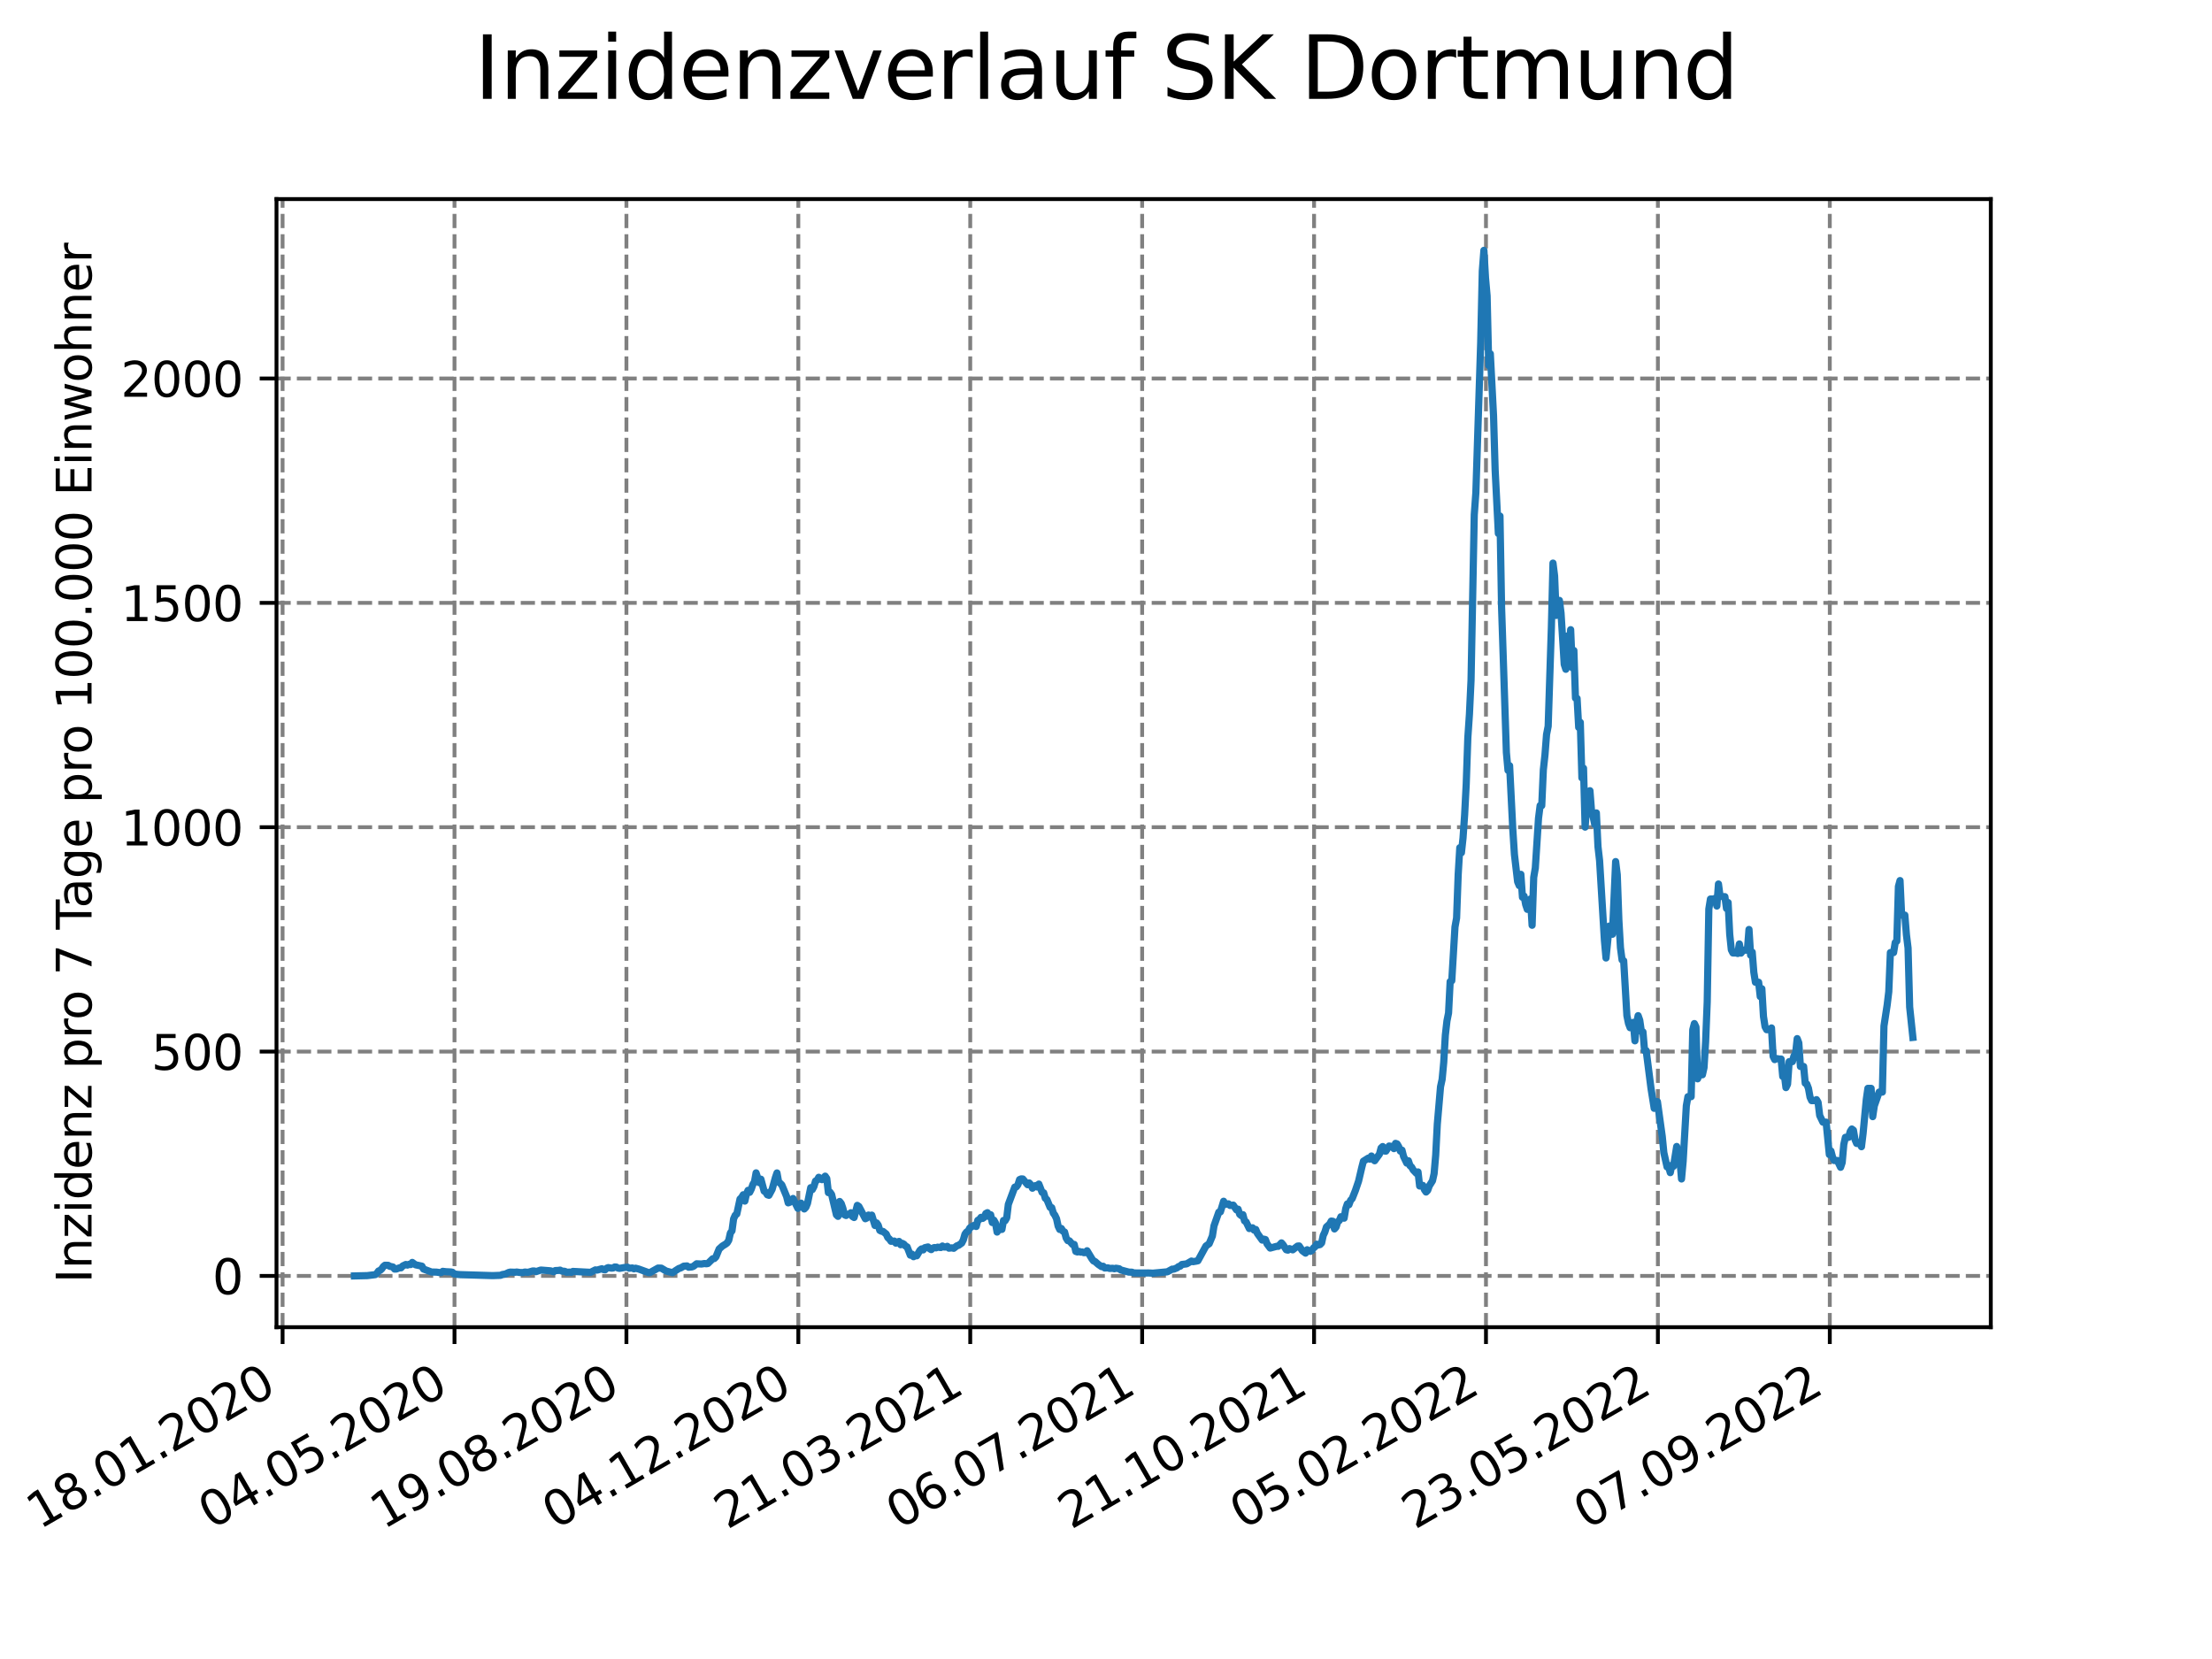 <?xml version="1.0" encoding="utf-8" standalone="no"?>
<!DOCTYPE svg PUBLIC "-//W3C//DTD SVG 1.1//EN"
  "http://www.w3.org/Graphics/SVG/1.1/DTD/svg11.dtd">
<svg xmlns:xlink="http://www.w3.org/1999/xlink" width="460.8pt" height="345.6pt" viewBox="0 0 460.8 345.6" xmlns="http://www.w3.org/2000/svg" version="1.1">
 <defs>
  <style type="text/css">*{stroke-linejoin: round; stroke-linecap: butt}</style>
 </defs>
 <g id="figure_1">
  <g id="patch_1">
   <path d="M 0 345.6 
L 460.8 345.6 
L 460.8 0 
L 0 0 
z
" style="fill: #ffffff"/>
  </g>
  <g id="axes_1">
   <g id="patch_2">
    <path d="M 57.6 276.48 
L 414.72 276.48 
L 414.72 41.472 
L 57.6 41.472 
z
" style="fill: #ffffff"/>
   </g>
   <g id="matplotlib.axis_1">
    <g id="xtick_1">
     <g id="line2d_1">
      <path d="M 58.869 276.48 
L 58.869 41.472 
" clip-path="url(#p78e404bf40)" style="fill: none; stroke-dasharray: 2.96,1.28; stroke-dashoffset: 0; stroke: #808080; stroke-width: 0.8"/>
     </g>
     <g id="line2d_2">
      <defs>
       <path id="m3515f685ed" d="M 0 0 
L 0 3.5 
" style="stroke: #000000; stroke-width: 0.8"/>
      </defs>
      <g>
       <use xlink:href="#m3515f685ed" x="58.869" y="276.48" style="stroke: #000000; stroke-width: 0.8"/>
      </g>
     </g>
     <g id="text_1">
      <!-- 18.01.2020 -->
      <g transform="translate(8.244 318.689) rotate(-30) scale(0.1 -0.1)">
       <defs>
        <path id="DejaVuSans-31" d="M 794 531 
L 1825 531 
L 1825 4091 
L 703 3866 
L 703 4441 
L 1819 4666 
L 2450 4666 
L 2450 531 
L 3481 531 
L 3481 0 
L 794 0 
L 794 531 
z
" transform="scale(0.016)"/>
        <path id="DejaVuSans-38" d="M 2034 2216 
Q 1584 2216 1326 1975 
Q 1069 1734 1069 1313 
Q 1069 891 1326 650 
Q 1584 409 2034 409 
Q 2484 409 2743 651 
Q 3003 894 3003 1313 
Q 3003 1734 2745 1975 
Q 2488 2216 2034 2216 
z
M 1403 2484 
Q 997 2584 770 2862 
Q 544 3141 544 3541 
Q 544 4100 942 4425 
Q 1341 4750 2034 4750 
Q 2731 4750 3128 4425 
Q 3525 4100 3525 3541 
Q 3525 3141 3298 2862 
Q 3072 2584 2669 2484 
Q 3125 2378 3379 2068 
Q 3634 1759 3634 1313 
Q 3634 634 3220 271 
Q 2806 -91 2034 -91 
Q 1263 -91 848 271 
Q 434 634 434 1313 
Q 434 1759 690 2068 
Q 947 2378 1403 2484 
z
M 1172 3481 
Q 1172 3119 1398 2916 
Q 1625 2713 2034 2713 
Q 2441 2713 2670 2916 
Q 2900 3119 2900 3481 
Q 2900 3844 2670 4047 
Q 2441 4250 2034 4250 
Q 1625 4250 1398 4047 
Q 1172 3844 1172 3481 
z
" transform="scale(0.016)"/>
        <path id="DejaVuSans-2e" d="M 684 794 
L 1344 794 
L 1344 0 
L 684 0 
L 684 794 
z
" transform="scale(0.016)"/>
        <path id="DejaVuSans-30" d="M 2034 4250 
Q 1547 4250 1301 3770 
Q 1056 3291 1056 2328 
Q 1056 1369 1301 889 
Q 1547 409 2034 409 
Q 2525 409 2770 889 
Q 3016 1369 3016 2328 
Q 3016 3291 2770 3770 
Q 2525 4250 2034 4250 
z
M 2034 4750 
Q 2819 4750 3233 4129 
Q 3647 3509 3647 2328 
Q 3647 1150 3233 529 
Q 2819 -91 2034 -91 
Q 1250 -91 836 529 
Q 422 1150 422 2328 
Q 422 3509 836 4129 
Q 1250 4750 2034 4750 
z
" transform="scale(0.016)"/>
        <path id="DejaVuSans-32" d="M 1228 531 
L 3431 531 
L 3431 0 
L 469 0 
L 469 531 
Q 828 903 1448 1529 
Q 2069 2156 2228 2338 
Q 2531 2678 2651 2914 
Q 2772 3150 2772 3378 
Q 2772 3750 2511 3984 
Q 2250 4219 1831 4219 
Q 1534 4219 1204 4116 
Q 875 4013 500 3803 
L 500 4441 
Q 881 4594 1212 4672 
Q 1544 4750 1819 4750 
Q 2544 4750 2975 4387 
Q 3406 4025 3406 3419 
Q 3406 3131 3298 2873 
Q 3191 2616 2906 2266 
Q 2828 2175 2409 1742 
Q 1991 1309 1228 531 
z
" transform="scale(0.016)"/>
       </defs>
       <use xlink:href="#DejaVuSans-31"/>
       <use xlink:href="#DejaVuSans-38" x="63.623"/>
       <use xlink:href="#DejaVuSans-2e" x="127.246"/>
       <use xlink:href="#DejaVuSans-30" x="159.033"/>
       <use xlink:href="#DejaVuSans-31" x="222.656"/>
       <use xlink:href="#DejaVuSans-2e" x="286.279"/>
       <use xlink:href="#DejaVuSans-32" x="318.066"/>
       <use xlink:href="#DejaVuSans-30" x="381.689"/>
       <use xlink:href="#DejaVuSans-32" x="445.312"/>
       <use xlink:href="#DejaVuSans-30" x="508.936"/>
      </g>
     </g>
    </g>
    <g id="xtick_2">
     <g id="line2d_3">
      <path d="M 94.681 276.48 
L 94.681 41.472 
" clip-path="url(#p78e404bf40)" style="fill: none; stroke-dasharray: 2.96,1.28; stroke-dashoffset: 0; stroke: #808080; stroke-width: 0.8"/>
     </g>
     <g id="line2d_4">
      <g>
       <use xlink:href="#m3515f685ed" x="94.681" y="276.48" style="stroke: #000000; stroke-width: 0.8"/>
      </g>
     </g>
     <g id="text_2">
      <!-- 04.05.2020 -->
      <g transform="translate(44.056 318.689) rotate(-30) scale(0.1 -0.1)">
       <defs>
        <path id="DejaVuSans-34" d="M 2419 4116 
L 825 1625 
L 2419 1625 
L 2419 4116 
z
M 2253 4666 
L 3047 4666 
L 3047 1625 
L 3713 1625 
L 3713 1100 
L 3047 1100 
L 3047 0 
L 2419 0 
L 2419 1100 
L 313 1100 
L 313 1709 
L 2253 4666 
z
" transform="scale(0.016)"/>
        <path id="DejaVuSans-35" d="M 691 4666 
L 3169 4666 
L 3169 4134 
L 1269 4134 
L 1269 2991 
Q 1406 3038 1543 3061 
Q 1681 3084 1819 3084 
Q 2600 3084 3056 2656 
Q 3513 2228 3513 1497 
Q 3513 744 3044 326 
Q 2575 -91 1722 -91 
Q 1428 -91 1123 -41 
Q 819 9 494 109 
L 494 744 
Q 775 591 1075 516 
Q 1375 441 1709 441 
Q 2250 441 2565 725 
Q 2881 1009 2881 1497 
Q 2881 1984 2565 2268 
Q 2250 2553 1709 2553 
Q 1456 2553 1204 2497 
Q 953 2441 691 2322 
L 691 4666 
z
" transform="scale(0.016)"/>
       </defs>
       <use xlink:href="#DejaVuSans-30"/>
       <use xlink:href="#DejaVuSans-34" x="63.623"/>
       <use xlink:href="#DejaVuSans-2e" x="127.246"/>
       <use xlink:href="#DejaVuSans-30" x="159.033"/>
       <use xlink:href="#DejaVuSans-35" x="222.656"/>
       <use xlink:href="#DejaVuSans-2e" x="286.279"/>
       <use xlink:href="#DejaVuSans-32" x="318.066"/>
       <use xlink:href="#DejaVuSans-30" x="381.689"/>
       <use xlink:href="#DejaVuSans-32" x="445.312"/>
       <use xlink:href="#DejaVuSans-30" x="508.936"/>
      </g>
     </g>
    </g>
    <g id="xtick_3">
     <g id="line2d_5">
      <path d="M 130.494 276.48 
L 130.494 41.472 
" clip-path="url(#p78e404bf40)" style="fill: none; stroke-dasharray: 2.96,1.28; stroke-dashoffset: 0; stroke: #808080; stroke-width: 0.8"/>
     </g>
     <g id="line2d_6">
      <g>
       <use xlink:href="#m3515f685ed" x="130.494" y="276.48" style="stroke: #000000; stroke-width: 0.8"/>
      </g>
     </g>
     <g id="text_3">
      <!-- 19.08.2020 -->
      <g transform="translate(79.869 318.689) rotate(-30) scale(0.1 -0.1)">
       <defs>
        <path id="DejaVuSans-39" d="M 703 97 
L 703 672 
Q 941 559 1184 500 
Q 1428 441 1663 441 
Q 2288 441 2617 861 
Q 2947 1281 2994 2138 
Q 2813 1869 2534 1725 
Q 2256 1581 1919 1581 
Q 1219 1581 811 2004 
Q 403 2428 403 3163 
Q 403 3881 828 4315 
Q 1253 4750 1959 4750 
Q 2769 4750 3195 4129 
Q 3622 3509 3622 2328 
Q 3622 1225 3098 567 
Q 2575 -91 1691 -91 
Q 1453 -91 1209 -44 
Q 966 3 703 97 
z
M 1959 2075 
Q 2384 2075 2632 2365 
Q 2881 2656 2881 3163 
Q 2881 3666 2632 3958 
Q 2384 4250 1959 4250 
Q 1534 4250 1286 3958 
Q 1038 3666 1038 3163 
Q 1038 2656 1286 2365 
Q 1534 2075 1959 2075 
z
" transform="scale(0.016)"/>
       </defs>
       <use xlink:href="#DejaVuSans-31"/>
       <use xlink:href="#DejaVuSans-39" x="63.623"/>
       <use xlink:href="#DejaVuSans-2e" x="127.246"/>
       <use xlink:href="#DejaVuSans-30" x="159.033"/>
       <use xlink:href="#DejaVuSans-38" x="222.656"/>
       <use xlink:href="#DejaVuSans-2e" x="286.279"/>
       <use xlink:href="#DejaVuSans-32" x="318.066"/>
       <use xlink:href="#DejaVuSans-30" x="381.689"/>
       <use xlink:href="#DejaVuSans-32" x="445.312"/>
       <use xlink:href="#DejaVuSans-30" x="508.936"/>
      </g>
     </g>
    </g>
    <g id="xtick_4">
     <g id="line2d_7">
      <path d="M 166.306 276.48 
L 166.306 41.472 
" clip-path="url(#p78e404bf40)" style="fill: none; stroke-dasharray: 2.96,1.28; stroke-dashoffset: 0; stroke: #808080; stroke-width: 0.8"/>
     </g>
     <g id="line2d_8">
      <g>
       <use xlink:href="#m3515f685ed" x="166.306" y="276.48" style="stroke: #000000; stroke-width: 0.8"/>
      </g>
     </g>
     <g id="text_4">
      <!-- 04.12.2020 -->
      <g transform="translate(115.681 318.689) rotate(-30) scale(0.1 -0.1)">
       <use xlink:href="#DejaVuSans-30"/>
       <use xlink:href="#DejaVuSans-34" x="63.623"/>
       <use xlink:href="#DejaVuSans-2e" x="127.246"/>
       <use xlink:href="#DejaVuSans-31" x="159.033"/>
       <use xlink:href="#DejaVuSans-32" x="222.656"/>
       <use xlink:href="#DejaVuSans-2e" x="286.279"/>
       <use xlink:href="#DejaVuSans-32" x="318.066"/>
       <use xlink:href="#DejaVuSans-30" x="381.689"/>
       <use xlink:href="#DejaVuSans-32" x="445.312"/>
       <use xlink:href="#DejaVuSans-30" x="508.936"/>
      </g>
     </g>
    </g>
    <g id="xtick_5">
     <g id="line2d_9">
      <path d="M 202.119 276.48 
L 202.119 41.472 
" clip-path="url(#p78e404bf40)" style="fill: none; stroke-dasharray: 2.96,1.28; stroke-dashoffset: 0; stroke: #808080; stroke-width: 0.8"/>
     </g>
     <g id="line2d_10">
      <g>
       <use xlink:href="#m3515f685ed" x="202.119" y="276.48" style="stroke: #000000; stroke-width: 0.8"/>
      </g>
     </g>
     <g id="text_5">
      <!-- 21.03.2021 -->
      <g transform="translate(151.493 318.689) rotate(-30) scale(0.1 -0.1)">
       <defs>
        <path id="DejaVuSans-33" d="M 2597 2516 
Q 3050 2419 3304 2112 
Q 3559 1806 3559 1356 
Q 3559 666 3084 287 
Q 2609 -91 1734 -91 
Q 1441 -91 1130 -33 
Q 819 25 488 141 
L 488 750 
Q 750 597 1062 519 
Q 1375 441 1716 441 
Q 2309 441 2620 675 
Q 2931 909 2931 1356 
Q 2931 1769 2642 2001 
Q 2353 2234 1838 2234 
L 1294 2234 
L 1294 2753 
L 1863 2753 
Q 2328 2753 2575 2939 
Q 2822 3125 2822 3475 
Q 2822 3834 2567 4026 
Q 2313 4219 1838 4219 
Q 1578 4219 1281 4162 
Q 984 4106 628 3988 
L 628 4550 
Q 988 4650 1302 4700 
Q 1616 4750 1894 4750 
Q 2613 4750 3031 4423 
Q 3450 4097 3450 3541 
Q 3450 3153 3228 2886 
Q 3006 2619 2597 2516 
z
" transform="scale(0.016)"/>
       </defs>
       <use xlink:href="#DejaVuSans-32"/>
       <use xlink:href="#DejaVuSans-31" x="63.623"/>
       <use xlink:href="#DejaVuSans-2e" x="127.246"/>
       <use xlink:href="#DejaVuSans-30" x="159.033"/>
       <use xlink:href="#DejaVuSans-33" x="222.656"/>
       <use xlink:href="#DejaVuSans-2e" x="286.279"/>
       <use xlink:href="#DejaVuSans-32" x="318.066"/>
       <use xlink:href="#DejaVuSans-30" x="381.689"/>
       <use xlink:href="#DejaVuSans-32" x="445.312"/>
       <use xlink:href="#DejaVuSans-31" x="508.936"/>
      </g>
     </g>
    </g>
    <g id="xtick_6">
     <g id="line2d_11">
      <path d="M 237.931 276.48 
L 237.931 41.472 
" clip-path="url(#p78e404bf40)" style="fill: none; stroke-dasharray: 2.96,1.28; stroke-dashoffset: 0; stroke: #808080; stroke-width: 0.8"/>
     </g>
     <g id="line2d_12">
      <g>
       <use xlink:href="#m3515f685ed" x="237.931" y="276.48" style="stroke: #000000; stroke-width: 0.8"/>
      </g>
     </g>
     <g id="text_6">
      <!-- 06.07.2021 -->
      <g transform="translate(187.306 318.689) rotate(-30) scale(0.1 -0.1)">
       <defs>
        <path id="DejaVuSans-36" d="M 2113 2584 
Q 1688 2584 1439 2293 
Q 1191 2003 1191 1497 
Q 1191 994 1439 701 
Q 1688 409 2113 409 
Q 2538 409 2786 701 
Q 3034 994 3034 1497 
Q 3034 2003 2786 2293 
Q 2538 2584 2113 2584 
z
M 3366 4563 
L 3366 3988 
Q 3128 4100 2886 4159 
Q 2644 4219 2406 4219 
Q 1781 4219 1451 3797 
Q 1122 3375 1075 2522 
Q 1259 2794 1537 2939 
Q 1816 3084 2150 3084 
Q 2853 3084 3261 2657 
Q 3669 2231 3669 1497 
Q 3669 778 3244 343 
Q 2819 -91 2113 -91 
Q 1303 -91 875 529 
Q 447 1150 447 2328 
Q 447 3434 972 4092 
Q 1497 4750 2381 4750 
Q 2619 4750 2861 4703 
Q 3103 4656 3366 4563 
z
" transform="scale(0.016)"/>
        <path id="DejaVuSans-37" d="M 525 4666 
L 3525 4666 
L 3525 4397 
L 1831 0 
L 1172 0 
L 2766 4134 
L 525 4134 
L 525 4666 
z
" transform="scale(0.016)"/>
       </defs>
       <use xlink:href="#DejaVuSans-30"/>
       <use xlink:href="#DejaVuSans-36" x="63.623"/>
       <use xlink:href="#DejaVuSans-2e" x="127.246"/>
       <use xlink:href="#DejaVuSans-30" x="159.033"/>
       <use xlink:href="#DejaVuSans-37" x="222.656"/>
       <use xlink:href="#DejaVuSans-2e" x="286.279"/>
       <use xlink:href="#DejaVuSans-32" x="318.066"/>
       <use xlink:href="#DejaVuSans-30" x="381.689"/>
       <use xlink:href="#DejaVuSans-32" x="445.312"/>
       <use xlink:href="#DejaVuSans-31" x="508.936"/>
      </g>
     </g>
    </g>
    <g id="xtick_7">
     <g id="line2d_13">
      <path d="M 273.744 276.48 
L 273.744 41.472 
" clip-path="url(#p78e404bf40)" style="fill: none; stroke-dasharray: 2.96,1.28; stroke-dashoffset: 0; stroke: #808080; stroke-width: 0.8"/>
     </g>
     <g id="line2d_14">
      <g>
       <use xlink:href="#m3515f685ed" x="273.744" y="276.48" style="stroke: #000000; stroke-width: 0.8"/>
      </g>
     </g>
     <g id="text_7">
      <!-- 21.10.2021 -->
      <g transform="translate(223.118 318.689) rotate(-30) scale(0.1 -0.1)">
       <use xlink:href="#DejaVuSans-32"/>
       <use xlink:href="#DejaVuSans-31" x="63.623"/>
       <use xlink:href="#DejaVuSans-2e" x="127.246"/>
       <use xlink:href="#DejaVuSans-31" x="159.033"/>
       <use xlink:href="#DejaVuSans-30" x="222.656"/>
       <use xlink:href="#DejaVuSans-2e" x="286.279"/>
       <use xlink:href="#DejaVuSans-32" x="318.066"/>
       <use xlink:href="#DejaVuSans-30" x="381.689"/>
       <use xlink:href="#DejaVuSans-32" x="445.312"/>
       <use xlink:href="#DejaVuSans-31" x="508.936"/>
      </g>
     </g>
    </g>
    <g id="xtick_8">
     <g id="line2d_15">
      <path d="M 309.556 276.48 
L 309.556 41.472 
" clip-path="url(#p78e404bf40)" style="fill: none; stroke-dasharray: 2.96,1.28; stroke-dashoffset: 0; stroke: #808080; stroke-width: 0.8"/>
     </g>
     <g id="line2d_16">
      <g>
       <use xlink:href="#m3515f685ed" x="309.556" y="276.48" style="stroke: #000000; stroke-width: 0.8"/>
      </g>
     </g>
     <g id="text_8">
      <!-- 05.02.2022 -->
      <g transform="translate(258.931 318.689) rotate(-30) scale(0.1 -0.1)">
       <use xlink:href="#DejaVuSans-30"/>
       <use xlink:href="#DejaVuSans-35" x="63.623"/>
       <use xlink:href="#DejaVuSans-2e" x="127.246"/>
       <use xlink:href="#DejaVuSans-30" x="159.033"/>
       <use xlink:href="#DejaVuSans-32" x="222.656"/>
       <use xlink:href="#DejaVuSans-2e" x="286.279"/>
       <use xlink:href="#DejaVuSans-32" x="318.066"/>
       <use xlink:href="#DejaVuSans-30" x="381.689"/>
       <use xlink:href="#DejaVuSans-32" x="445.312"/>
       <use xlink:href="#DejaVuSans-32" x="508.936"/>
      </g>
     </g>
    </g>
    <g id="xtick_9">
     <g id="line2d_17">
      <path d="M 345.368 276.48 
L 345.368 41.472 
" clip-path="url(#p78e404bf40)" style="fill: none; stroke-dasharray: 2.96,1.28; stroke-dashoffset: 0; stroke: #808080; stroke-width: 0.8"/>
     </g>
     <g id="line2d_18">
      <g>
       <use xlink:href="#m3515f685ed" x="345.368" y="276.48" style="stroke: #000000; stroke-width: 0.8"/>
      </g>
     </g>
     <g id="text_9">
      <!-- 23.05.2022 -->
      <g transform="translate(294.743 318.689) rotate(-30) scale(0.1 -0.1)">
       <use xlink:href="#DejaVuSans-32"/>
       <use xlink:href="#DejaVuSans-33" x="63.623"/>
       <use xlink:href="#DejaVuSans-2e" x="127.246"/>
       <use xlink:href="#DejaVuSans-30" x="159.033"/>
       <use xlink:href="#DejaVuSans-35" x="222.656"/>
       <use xlink:href="#DejaVuSans-2e" x="286.279"/>
       <use xlink:href="#DejaVuSans-32" x="318.066"/>
       <use xlink:href="#DejaVuSans-30" x="381.689"/>
       <use xlink:href="#DejaVuSans-32" x="445.312"/>
       <use xlink:href="#DejaVuSans-32" x="508.936"/>
      </g>
     </g>
    </g>
    <g id="xtick_10">
     <g id="line2d_19">
      <path d="M 381.181 276.48 
L 381.181 41.472 
" clip-path="url(#p78e404bf40)" style="fill: none; stroke-dasharray: 2.96,1.28; stroke-dashoffset: 0; stroke: #808080; stroke-width: 0.8"/>
     </g>
     <g id="line2d_20">
      <g>
       <use xlink:href="#m3515f685ed" x="381.181" y="276.48" style="stroke: #000000; stroke-width: 0.8"/>
      </g>
     </g>
     <g id="text_10">
      <!-- 07.09.2022 -->
      <g transform="translate(330.556 318.689) rotate(-30) scale(0.1 -0.1)">
       <use xlink:href="#DejaVuSans-30"/>
       <use xlink:href="#DejaVuSans-37" x="63.623"/>
       <use xlink:href="#DejaVuSans-2e" x="127.246"/>
       <use xlink:href="#DejaVuSans-30" x="159.033"/>
       <use xlink:href="#DejaVuSans-39" x="222.656"/>
       <use xlink:href="#DejaVuSans-2e" x="286.279"/>
       <use xlink:href="#DejaVuSans-32" x="318.066"/>
       <use xlink:href="#DejaVuSans-30" x="381.689"/>
       <use xlink:href="#DejaVuSans-32" x="445.312"/>
       <use xlink:href="#DejaVuSans-32" x="508.936"/>
      </g>
     </g>
    </g>
   </g>
   <g id="matplotlib.axis_2">
    <g id="ytick_1">
     <g id="line2d_21">
      <path d="M 57.6 265.798 
L 414.72 265.798 
" clip-path="url(#p78e404bf40)" style="fill: none; stroke-dasharray: 2.96,1.28; stroke-dashoffset: 0; stroke: #808080; stroke-width: 0.8"/>
     </g>
     <g id="line2d_22">
      <defs>
       <path id="mec7ffd367b" d="M 0 0 
L -3.5 0 
" style="stroke: #000000; stroke-width: 0.8"/>
      </defs>
      <g>
       <use xlink:href="#mec7ffd367b" x="57.6" y="265.798" style="stroke: #000000; stroke-width: 0.8"/>
      </g>
     </g>
     <g id="text_11">
      <!-- 0 -->
      <g transform="translate(44.237 269.597) scale(0.1 -0.1)">
       <use xlink:href="#DejaVuSans-30"/>
      </g>
     </g>
    </g>
    <g id="ytick_2">
     <g id="line2d_23">
      <path d="M 57.6 219.061 
L 414.72 219.061 
" clip-path="url(#p78e404bf40)" style="fill: none; stroke-dasharray: 2.96,1.28; stroke-dashoffset: 0; stroke: #808080; stroke-width: 0.8"/>
     </g>
     <g id="line2d_24">
      <g>
       <use xlink:href="#mec7ffd367b" x="57.6" y="219.061" style="stroke: #000000; stroke-width: 0.8"/>
      </g>
     </g>
     <g id="text_12">
      <!-- 500 -->
      <g transform="translate(31.512 222.86) scale(0.1 -0.1)">
       <use xlink:href="#DejaVuSans-35"/>
       <use xlink:href="#DejaVuSans-30" x="63.623"/>
       <use xlink:href="#DejaVuSans-30" x="127.246"/>
      </g>
     </g>
    </g>
    <g id="ytick_3">
     <g id="line2d_25">
      <path d="M 57.6 172.324 
L 414.72 172.324 
" clip-path="url(#p78e404bf40)" style="fill: none; stroke-dasharray: 2.96,1.28; stroke-dashoffset: 0; stroke: #808080; stroke-width: 0.8"/>
     </g>
     <g id="line2d_26">
      <g>
       <use xlink:href="#mec7ffd367b" x="57.6" y="172.324" style="stroke: #000000; stroke-width: 0.8"/>
      </g>
     </g>
     <g id="text_13">
      <!-- 1000 -->
      <g transform="translate(25.15 176.123) scale(0.1 -0.1)">
       <use xlink:href="#DejaVuSans-31"/>
       <use xlink:href="#DejaVuSans-30" x="63.623"/>
       <use xlink:href="#DejaVuSans-30" x="127.246"/>
       <use xlink:href="#DejaVuSans-30" x="190.869"/>
      </g>
     </g>
    </g>
    <g id="ytick_4">
     <g id="line2d_27">
      <path d="M 57.6 125.587 
L 414.72 125.587 
" clip-path="url(#p78e404bf40)" style="fill: none; stroke-dasharray: 2.96,1.28; stroke-dashoffset: 0; stroke: #808080; stroke-width: 0.8"/>
     </g>
     <g id="line2d_28">
      <g>
       <use xlink:href="#mec7ffd367b" x="57.6" y="125.587" style="stroke: #000000; stroke-width: 0.8"/>
      </g>
     </g>
     <g id="text_14">
      <!-- 1500 -->
      <g transform="translate(25.15 129.386) scale(0.1 -0.1)">
       <use xlink:href="#DejaVuSans-31"/>
       <use xlink:href="#DejaVuSans-35" x="63.623"/>
       <use xlink:href="#DejaVuSans-30" x="127.246"/>
       <use xlink:href="#DejaVuSans-30" x="190.869"/>
      </g>
     </g>
    </g>
    <g id="ytick_5">
     <g id="line2d_29">
      <path d="M 57.6 78.85 
L 414.72 78.85 
" clip-path="url(#p78e404bf40)" style="fill: none; stroke-dasharray: 2.96,1.28; stroke-dashoffset: 0; stroke: #808080; stroke-width: 0.8"/>
     </g>
     <g id="line2d_30">
      <g>
       <use xlink:href="#mec7ffd367b" x="57.6" y="78.85" style="stroke: #000000; stroke-width: 0.8"/>
      </g>
     </g>
     <g id="text_15">
      <!-- 2000 -->
      <g transform="translate(25.15 82.649) scale(0.1 -0.1)">
       <use xlink:href="#DejaVuSans-32"/>
       <use xlink:href="#DejaVuSans-30" x="63.623"/>
       <use xlink:href="#DejaVuSans-30" x="127.246"/>
       <use xlink:href="#DejaVuSans-30" x="190.869"/>
      </g>
     </g>
    </g>
    <g id="text_16">
     <!-- Inzidenz pro 7 Tage pro 100.000 Einwohner -->
     <g transform="translate(19.07 267.301) rotate(-90) scale(0.1 -0.1)">
      <defs>
       <path id="DejaVuSans-49" d="M 628 4666 
L 1259 4666 
L 1259 0 
L 628 0 
L 628 4666 
z
" transform="scale(0.016)"/>
       <path id="DejaVuSans-6e" d="M 3513 2113 
L 3513 0 
L 2938 0 
L 2938 2094 
Q 2938 2591 2744 2837 
Q 2550 3084 2163 3084 
Q 1697 3084 1428 2787 
Q 1159 2491 1159 1978 
L 1159 0 
L 581 0 
L 581 3500 
L 1159 3500 
L 1159 2956 
Q 1366 3272 1645 3428 
Q 1925 3584 2291 3584 
Q 2894 3584 3203 3211 
Q 3513 2838 3513 2113 
z
" transform="scale(0.016)"/>
       <path id="DejaVuSans-7a" d="M 353 3500 
L 3084 3500 
L 3084 2975 
L 922 459 
L 3084 459 
L 3084 0 
L 275 0 
L 275 525 
L 2438 3041 
L 353 3041 
L 353 3500 
z
" transform="scale(0.016)"/>
       <path id="DejaVuSans-69" d="M 603 3500 
L 1178 3500 
L 1178 0 
L 603 0 
L 603 3500 
z
M 603 4863 
L 1178 4863 
L 1178 4134 
L 603 4134 
L 603 4863 
z
" transform="scale(0.016)"/>
       <path id="DejaVuSans-64" d="M 2906 2969 
L 2906 4863 
L 3481 4863 
L 3481 0 
L 2906 0 
L 2906 525 
Q 2725 213 2448 61 
Q 2172 -91 1784 -91 
Q 1150 -91 751 415 
Q 353 922 353 1747 
Q 353 2572 751 3078 
Q 1150 3584 1784 3584 
Q 2172 3584 2448 3432 
Q 2725 3281 2906 2969 
z
M 947 1747 
Q 947 1113 1208 752 
Q 1469 391 1925 391 
Q 2381 391 2643 752 
Q 2906 1113 2906 1747 
Q 2906 2381 2643 2742 
Q 2381 3103 1925 3103 
Q 1469 3103 1208 2742 
Q 947 2381 947 1747 
z
" transform="scale(0.016)"/>
       <path id="DejaVuSans-65" d="M 3597 1894 
L 3597 1613 
L 953 1613 
Q 991 1019 1311 708 
Q 1631 397 2203 397 
Q 2534 397 2845 478 
Q 3156 559 3463 722 
L 3463 178 
Q 3153 47 2828 -22 
Q 2503 -91 2169 -91 
Q 1331 -91 842 396 
Q 353 884 353 1716 
Q 353 2575 817 3079 
Q 1281 3584 2069 3584 
Q 2775 3584 3186 3129 
Q 3597 2675 3597 1894 
z
M 3022 2063 
Q 3016 2534 2758 2815 
Q 2500 3097 2075 3097 
Q 1594 3097 1305 2825 
Q 1016 2553 972 2059 
L 3022 2063 
z
" transform="scale(0.016)"/>
       <path id="DejaVuSans-20" transform="scale(0.016)"/>
       <path id="DejaVuSans-70" d="M 1159 525 
L 1159 -1331 
L 581 -1331 
L 581 3500 
L 1159 3500 
L 1159 2969 
Q 1341 3281 1617 3432 
Q 1894 3584 2278 3584 
Q 2916 3584 3314 3078 
Q 3713 2572 3713 1747 
Q 3713 922 3314 415 
Q 2916 -91 2278 -91 
Q 1894 -91 1617 61 
Q 1341 213 1159 525 
z
M 3116 1747 
Q 3116 2381 2855 2742 
Q 2594 3103 2138 3103 
Q 1681 3103 1420 2742 
Q 1159 2381 1159 1747 
Q 1159 1113 1420 752 
Q 1681 391 2138 391 
Q 2594 391 2855 752 
Q 3116 1113 3116 1747 
z
" transform="scale(0.016)"/>
       <path id="DejaVuSans-72" d="M 2631 2963 
Q 2534 3019 2420 3045 
Q 2306 3072 2169 3072 
Q 1681 3072 1420 2755 
Q 1159 2438 1159 1844 
L 1159 0 
L 581 0 
L 581 3500 
L 1159 3500 
L 1159 2956 
Q 1341 3275 1631 3429 
Q 1922 3584 2338 3584 
Q 2397 3584 2469 3576 
Q 2541 3569 2628 3553 
L 2631 2963 
z
" transform="scale(0.016)"/>
       <path id="DejaVuSans-6f" d="M 1959 3097 
Q 1497 3097 1228 2736 
Q 959 2375 959 1747 
Q 959 1119 1226 758 
Q 1494 397 1959 397 
Q 2419 397 2687 759 
Q 2956 1122 2956 1747 
Q 2956 2369 2687 2733 
Q 2419 3097 1959 3097 
z
M 1959 3584 
Q 2709 3584 3137 3096 
Q 3566 2609 3566 1747 
Q 3566 888 3137 398 
Q 2709 -91 1959 -91 
Q 1206 -91 779 398 
Q 353 888 353 1747 
Q 353 2609 779 3096 
Q 1206 3584 1959 3584 
z
" transform="scale(0.016)"/>
       <path id="DejaVuSans-54" d="M -19 4666 
L 3928 4666 
L 3928 4134 
L 2272 4134 
L 2272 0 
L 1638 0 
L 1638 4134 
L -19 4134 
L -19 4666 
z
" transform="scale(0.016)"/>
       <path id="DejaVuSans-61" d="M 2194 1759 
Q 1497 1759 1228 1600 
Q 959 1441 959 1056 
Q 959 750 1161 570 
Q 1363 391 1709 391 
Q 2188 391 2477 730 
Q 2766 1069 2766 1631 
L 2766 1759 
L 2194 1759 
z
M 3341 1997 
L 3341 0 
L 2766 0 
L 2766 531 
Q 2569 213 2275 61 
Q 1981 -91 1556 -91 
Q 1019 -91 701 211 
Q 384 513 384 1019 
Q 384 1609 779 1909 
Q 1175 2209 1959 2209 
L 2766 2209 
L 2766 2266 
Q 2766 2663 2505 2880 
Q 2244 3097 1772 3097 
Q 1472 3097 1187 3025 
Q 903 2953 641 2809 
L 641 3341 
Q 956 3463 1253 3523 
Q 1550 3584 1831 3584 
Q 2591 3584 2966 3190 
Q 3341 2797 3341 1997 
z
" transform="scale(0.016)"/>
       <path id="DejaVuSans-67" d="M 2906 1791 
Q 2906 2416 2648 2759 
Q 2391 3103 1925 3103 
Q 1463 3103 1205 2759 
Q 947 2416 947 1791 
Q 947 1169 1205 825 
Q 1463 481 1925 481 
Q 2391 481 2648 825 
Q 2906 1169 2906 1791 
z
M 3481 434 
Q 3481 -459 3084 -895 
Q 2688 -1331 1869 -1331 
Q 1566 -1331 1297 -1286 
Q 1028 -1241 775 -1147 
L 775 -588 
Q 1028 -725 1275 -790 
Q 1522 -856 1778 -856 
Q 2344 -856 2625 -561 
Q 2906 -266 2906 331 
L 2906 616 
Q 2728 306 2450 153 
Q 2172 0 1784 0 
Q 1141 0 747 490 
Q 353 981 353 1791 
Q 353 2603 747 3093 
Q 1141 3584 1784 3584 
Q 2172 3584 2450 3431 
Q 2728 3278 2906 2969 
L 2906 3500 
L 3481 3500 
L 3481 434 
z
" transform="scale(0.016)"/>
       <path id="DejaVuSans-45" d="M 628 4666 
L 3578 4666 
L 3578 4134 
L 1259 4134 
L 1259 2753 
L 3481 2753 
L 3481 2222 
L 1259 2222 
L 1259 531 
L 3634 531 
L 3634 0 
L 628 0 
L 628 4666 
z
" transform="scale(0.016)"/>
       <path id="DejaVuSans-77" d="M 269 3500 
L 844 3500 
L 1563 769 
L 2278 3500 
L 2956 3500 
L 3675 769 
L 4391 3500 
L 4966 3500 
L 4050 0 
L 3372 0 
L 2619 2869 
L 1863 0 
L 1184 0 
L 269 3500 
z
" transform="scale(0.016)"/>
       <path id="DejaVuSans-68" d="M 3513 2113 
L 3513 0 
L 2938 0 
L 2938 2094 
Q 2938 2591 2744 2837 
Q 2550 3084 2163 3084 
Q 1697 3084 1428 2787 
Q 1159 2491 1159 1978 
L 1159 0 
L 581 0 
L 581 4863 
L 1159 4863 
L 1159 2956 
Q 1366 3272 1645 3428 
Q 1925 3584 2291 3584 
Q 2894 3584 3203 3211 
Q 3513 2838 3513 2113 
z
" transform="scale(0.016)"/>
      </defs>
      <use xlink:href="#DejaVuSans-49"/>
      <use xlink:href="#DejaVuSans-6e" x="29.492"/>
      <use xlink:href="#DejaVuSans-7a" x="92.871"/>
      <use xlink:href="#DejaVuSans-69" x="145.361"/>
      <use xlink:href="#DejaVuSans-64" x="173.145"/>
      <use xlink:href="#DejaVuSans-65" x="236.621"/>
      <use xlink:href="#DejaVuSans-6e" x="298.145"/>
      <use xlink:href="#DejaVuSans-7a" x="361.523"/>
      <use xlink:href="#DejaVuSans-20" x="414.014"/>
      <use xlink:href="#DejaVuSans-70" x="445.801"/>
      <use xlink:href="#DejaVuSans-72" x="509.277"/>
      <use xlink:href="#DejaVuSans-6f" x="548.141"/>
      <use xlink:href="#DejaVuSans-20" x="609.322"/>
      <use xlink:href="#DejaVuSans-37" x="641.109"/>
      <use xlink:href="#DejaVuSans-20" x="704.732"/>
      <use xlink:href="#DejaVuSans-54" x="736.52"/>
      <use xlink:href="#DejaVuSans-61" x="781.104"/>
      <use xlink:href="#DejaVuSans-67" x="842.383"/>
      <use xlink:href="#DejaVuSans-65" x="905.859"/>
      <use xlink:href="#DejaVuSans-20" x="967.383"/>
      <use xlink:href="#DejaVuSans-70" x="999.17"/>
      <use xlink:href="#DejaVuSans-72" x="1062.646"/>
      <use xlink:href="#DejaVuSans-6f" x="1101.51"/>
      <use xlink:href="#DejaVuSans-20" x="1162.691"/>
      <use xlink:href="#DejaVuSans-31" x="1194.479"/>
      <use xlink:href="#DejaVuSans-30" x="1258.102"/>
      <use xlink:href="#DejaVuSans-30" x="1321.725"/>
      <use xlink:href="#DejaVuSans-2e" x="1385.348"/>
      <use xlink:href="#DejaVuSans-30" x="1417.135"/>
      <use xlink:href="#DejaVuSans-30" x="1480.758"/>
      <use xlink:href="#DejaVuSans-30" x="1544.381"/>
      <use xlink:href="#DejaVuSans-20" x="1608.004"/>
      <use xlink:href="#DejaVuSans-45" x="1639.791"/>
      <use xlink:href="#DejaVuSans-69" x="1702.975"/>
      <use xlink:href="#DejaVuSans-6e" x="1730.758"/>
      <use xlink:href="#DejaVuSans-77" x="1794.137"/>
      <use xlink:href="#DejaVuSans-6f" x="1875.924"/>
      <use xlink:href="#DejaVuSans-68" x="1937.105"/>
      <use xlink:href="#DejaVuSans-6e" x="2000.484"/>
      <use xlink:href="#DejaVuSans-65" x="2063.863"/>
      <use xlink:href="#DejaVuSans-72" x="2125.387"/>
     </g>
    </g>
   </g>
   <g id="line2d_31">
    <path d="M 73.833 265.798 
L 76.51 265.734 
L 78.184 265.528 
L 78.518 265.258 
L 78.853 264.781 
L 79.188 264.638 
L 79.523 264.336 
L 79.857 263.843 
L 80.192 263.573 
L 80.861 263.589 
L 81.196 263.796 
L 81.865 263.939 
L 82.2 264.368 
L 82.535 264.368 
L 83.204 264.113 
L 83.539 264.113 
L 83.874 263.732 
L 84.543 263.414 
L 84.878 263.541 
L 85.212 263.383 
L 85.547 263.43 
L 85.882 262.985 
L 86.551 263.478 
L 87.89 263.764 
L 88.225 264.368 
L 89.898 264.987 
L 90.902 265.003 
L 91.572 265.099 
L 91.906 265.099 
L 92.241 264.844 
L 92.91 264.924 
L 93.914 264.972 
L 94.249 265.035 
L 94.584 265.369 
L 95.253 265.48 
L 95.923 265.528 
L 102.617 265.734 
L 104.29 265.671 
L 104.625 265.512 
L 105.294 265.401 
L 105.963 265.083 
L 106.298 265.003 
L 107.302 265.035 
L 107.637 264.987 
L 108.306 265.083 
L 108.976 265.099 
L 109.31 264.987 
L 109.98 265.051 
L 110.984 264.765 
L 111.319 264.765 
L 111.653 264.908 
L 112.657 264.574 
L 114.666 264.733 
L 115.335 264.924 
L 115.67 264.686 
L 116.339 264.654 
L 116.674 264.59 
L 117.008 264.781 
L 117.678 264.844 
L 118.013 265.035 
L 118.682 265.003 
L 119.017 265.051 
L 119.351 264.86 
L 123.033 265.051 
L 124.037 264.542 
L 124.372 264.59 
L 125.376 264.304 
L 125.711 264.479 
L 126.045 264.527 
L 126.38 264.193 
L 126.715 264.066 
L 127.384 264.177 
L 127.719 264.145 
L 128.053 263.939 
L 128.388 263.955 
L 128.723 264.161 
L 129.057 264.225 
L 130.062 264.05 
L 130.731 263.986 
L 131.066 264.193 
L 131.735 264.145 
L 132.07 264.32 
L 132.404 264.193 
L 133.074 264.368 
L 135.082 265.099 
L 135.417 265.099 
L 137.09 264.161 
L 137.76 264.177 
L 138.764 264.781 
L 140.102 265.13 
L 140.772 264.67 
L 141.441 264.241 
L 141.776 264.145 
L 142.445 263.764 
L 143.115 263.716 
L 143.449 263.986 
L 144.119 263.923 
L 144.453 263.796 
L 145.123 263.271 
L 146.127 263.319 
L 146.796 263.208 
L 147.131 263.271 
L 147.466 263.208 
L 148.47 262.223 
L 148.804 262.175 
L 149.139 261.841 
L 149.809 260.189 
L 150.478 259.585 
L 151.147 259.172 
L 151.482 258.917 
L 151.817 258.361 
L 152.151 256.852 
L 152.486 256.407 
L 152.821 253.912 
L 153.156 253.165 
L 153.49 252.895 
L 154.16 249.781 
L 154.494 249.463 
L 154.829 248.891 
L 155.164 250.21 
L 155.498 248.716 
L 155.833 247.969 
L 156.168 248.382 
L 156.502 247.715 
L 156.837 246.745 
L 157.172 246.189 
L 157.507 244.33 
L 158.176 246.38 
L 158.511 245.649 
L 159.18 248.128 
L 159.515 248.334 
L 159.849 248.891 
L 160.184 249.002 
L 160.854 247.747 
L 161.523 245.331 
L 161.858 244.346 
L 162.192 246.189 
L 162.862 246.825 
L 163.866 249.256 
L 164.2 250.575 
L 164.535 250.448 
L 165.205 249.669 
L 166.209 251.719 
L 166.543 251.465 
L 166.878 250.639 
L 167.213 251.385 
L 167.547 251.846 
L 167.882 251.497 
L 168.217 250.67 
L 168.886 247.413 
L 169.221 247.81 
L 169.556 247.175 
L 169.89 246.03 
L 170.225 245.84 
L 170.56 245.252 
L 171.229 245.744 
L 171.898 245.013 
L 172.233 245.506 
L 172.568 248.446 
L 172.903 248.35 
L 173.237 248.827 
L 174.241 253.07 
L 174.576 253.388 
L 174.911 250.289 
L 175.245 250.718 
L 175.58 251.687 
L 175.915 253.054 
L 176.25 253.213 
L 176.584 252.959 
L 176.919 252.959 
L 177.254 252.641 
L 177.588 253.419 
L 177.923 253.626 
L 178.592 251.099 
L 178.927 251.338 
L 180.266 253.88 
L 180.601 253.721 
L 180.935 253.117 
L 181.27 253.34 
L 181.605 253.133 
L 182.274 255.294 
L 182.609 254.754 
L 182.943 255.215 
L 183.278 256.311 
L 183.613 256.486 
L 183.948 256.534 
L 184.617 257.074 
L 184.952 257.821 
L 185.286 258.107 
L 185.621 258.584 
L 186.29 258.536 
L 186.625 258.965 
L 186.96 258.711 
L 187.294 258.615 
L 187.629 259.299 
L 187.964 259.013 
L 188.299 259.187 
L 188.633 259.585 
L 188.968 259.744 
L 189.637 261.476 
L 189.972 261.253 
L 190.307 261.793 
L 190.641 261.587 
L 190.976 261.603 
L 191.646 260.459 
L 191.98 260.173 
L 192.315 260.379 
L 192.65 259.918 
L 193.319 259.76 
L 193.654 260.125 
L 193.988 260.316 
L 194.323 260.014 
L 194.658 259.887 
L 194.992 259.95 
L 195.327 259.807 
L 195.997 259.887 
L 196.331 259.569 
L 196.666 259.775 
L 197.001 259.775 
L 197.335 259.632 
L 197.67 260.014 
L 198.339 259.95 
L 198.674 260.046 
L 199.344 259.521 
L 199.678 259.426 
L 200.348 258.949 
L 200.682 258.282 
L 201.017 257.106 
L 201.352 256.645 
L 201.686 256.454 
L 202.021 255.819 
L 202.69 255.358 
L 203.025 255.247 
L 203.36 255.501 
L 203.695 254.214 
L 204.029 254.039 
L 204.364 253.594 
L 204.699 253.817 
L 205.033 253.578 
L 205.368 252.8 
L 205.703 252.625 
L 206.037 253.419 
L 206.372 253.054 
L 206.707 254.675 
L 207.042 254.182 
L 207.376 254.77 
L 207.711 256.661 
L 208.046 256.152 
L 208.715 256.105 
L 209.05 254.246 
L 209.384 254.293 
L 209.719 253.705 
L 210.054 250.893 
L 211.393 247.302 
L 211.727 247.238 
L 212.062 246.777 
L 212.397 245.729 
L 212.731 245.585 
L 213.066 245.601 
L 213.735 246.396 
L 214.07 246.793 
L 214.405 246.428 
L 214.739 246.793 
L 215.074 247.524 
L 215.744 246.968 
L 216.078 247.27 
L 216.413 246.666 
L 217.082 248.382 
L 217.417 248.478 
L 217.752 249.622 
L 218.086 249.892 
L 218.756 251.513 
L 219.091 251.576 
L 219.425 252.704 
L 219.76 253.165 
L 220.095 253.88 
L 220.429 255.422 
L 220.764 256.121 
L 221.099 255.914 
L 221.433 256.486 
L 221.768 256.645 
L 222.103 257.9 
L 222.437 258.441 
L 222.772 258.488 
L 223.442 259.251 
L 223.776 259.235 
L 224.111 260.697 
L 224.446 260.808 
L 224.78 260.681 
L 225.115 260.84 
L 225.45 260.808 
L 225.784 260.951 
L 226.119 260.935 
L 226.454 260.554 
L 227.458 262.223 
L 227.793 262.667 
L 228.127 262.81 
L 228.797 263.398 
L 229.466 263.859 
L 229.801 263.78 
L 230.135 264.145 
L 230.805 264.113 
L 231.14 264.241 
L 231.809 264.209 
L 232.144 264.304 
L 232.478 264.193 
L 233.148 264.304 
L 233.482 264.558 
L 235.156 265.003 
L 235.825 265.019 
L 236.16 265.178 
L 238.503 265.194 
L 239.172 265.178 
L 240.176 265.226 
L 243.189 264.94 
L 244.193 264.384 
L 244.527 264.384 
L 245.197 264.113 
L 245.531 263.843 
L 245.866 263.764 
L 246.201 263.414 
L 247.205 263.287 
L 248.209 262.699 
L 248.544 262.826 
L 249.213 262.715 
L 249.548 262.636 
L 251.221 259.569 
L 251.891 259.092 
L 252.56 257.487 
L 252.895 255.374 
L 253.899 252.514 
L 254.234 252.45 
L 254.903 250.241 
L 255.238 250.893 
L 255.907 250.782 
L 256.242 251.115 
L 256.911 251.052 
L 257.581 252.037 
L 257.915 251.894 
L 258.25 252.959 
L 258.585 253.245 
L 258.919 253.038 
L 259.254 254.325 
L 259.589 254.548 
L 260.258 255.93 
L 260.927 255.771 
L 261.262 256.264 
L 261.597 256.121 
L 261.932 256.931 
L 262.936 258.329 
L 263.27 258.139 
L 263.605 258.218 
L 263.94 259.108 
L 264.609 259.998 
L 265.948 259.632 
L 266.283 259.632 
L 266.952 258.917 
L 267.287 259.299 
L 267.956 260.347 
L 268.291 260.427 
L 268.625 260.109 
L 269.295 260.363 
L 270.299 259.585 
L 270.634 259.553 
L 271.303 260.554 
L 271.972 261.047 
L 272.307 260.347 
L 272.642 260.618 
L 272.976 260.681 
L 273.311 260.475 
L 273.646 259.934 
L 273.981 259.712 
L 274.315 259.187 
L 274.65 259.346 
L 274.985 259.267 
L 275.319 258.917 
L 275.654 257.36 
L 275.989 256.661 
L 276.323 255.596 
L 276.993 254.992 
L 277.328 254.373 
L 277.662 254.42 
L 277.997 256.009 
L 278.332 255.628 
L 278.666 254.532 
L 279.001 254.262 
L 279.336 253.467 
L 279.67 253.737 
L 280.005 253.769 
L 280.34 251.783 
L 280.674 250.797 
L 281.009 250.972 
L 281.344 250.051 
L 281.679 249.701 
L 282.348 248.017 
L 283.017 246.046 
L 283.687 243.186 
L 284.021 241.899 
L 285.026 241.263 
L 285.36 241.47 
L 285.695 240.818 
L 286.03 241.486 
L 286.364 241.804 
L 287.368 240.421 
L 287.703 239.15 
L 288.038 238.848 
L 288.372 239.77 
L 288.707 239.801 
L 289.377 238.737 
L 290.046 238.848 
L 290.381 239.277 
L 290.715 238.181 
L 291.05 238.308 
L 291.385 238.88 
L 291.719 239.801 
L 292.054 239.595 
L 292.389 240.914 
L 293.058 242.296 
L 293.393 241.804 
L 293.728 242.836 
L 294.062 243.123 
L 294.397 243.726 
L 295.066 244.426 
L 295.401 244.139 
L 295.736 247.063 
L 296.405 246.936 
L 296.74 247.842 
L 297.075 248.319 
L 297.409 247.985 
L 297.744 247.047 
L 298.413 245.983 
L 298.748 244.489 
L 299.083 240.628 
L 299.417 234.176 
L 300.087 226.39 
L 300.422 224.849 
L 300.756 221.289 
L 301.091 215.632 
L 301.426 212.677 
L 301.76 211.024 
L 302.095 204.478 
L 302.43 204.319 
L 303.099 193.1 
L 303.434 191.241 
L 303.768 182.152 
L 304.103 176.59 
L 304.438 177.639 
L 304.773 174.588 
L 305.107 169.773 
L 305.442 163.322 
L 305.777 153.677 
L 306.111 148.767 
L 306.446 141.695 
L 307.115 107.245 
L 307.45 102.621 
L 308.454 71.461 
L 308.789 56.492 
L 309.124 52.154 
L 309.458 57.891 
L 309.793 61.672 
L 310.128 76.132 
L 310.462 73.701 
L 311.132 86.604 
L 311.466 97.918 
L 312.136 111.139 
L 312.471 107.5 
L 312.805 126.489 
L 313.809 156.759 
L 314.144 160.478 
L 314.479 159.508 
L 315.148 172.84 
L 315.483 178.005 
L 316.152 183.693 
L 316.487 184.488 
L 316.822 182.136 
L 317.156 186.919 
L 317.491 186.665 
L 317.826 188.428 
L 318.16 189.43 
L 318.83 187.268 
L 319.164 192.751 
L 319.499 182.772 
L 319.834 180.817 
L 320.503 170.441 
L 320.838 167.803 
L 321.173 167.835 
L 321.507 160.351 
L 321.842 157.284 
L 322.177 152.993 
L 322.511 151.293 
L 323.181 130.731 
L 323.516 117.304 
L 323.85 119.974 
L 324.185 128.205 
L 324.52 125.948 
L 324.854 125.074 
L 325.189 127.68 
L 325.858 138.406 
L 326.193 139.423 
L 326.528 132.479 
L 326.862 136.261 
L 327.197 131.176 
L 327.532 139.105 
L 327.867 135.514 
L 328.201 145.43 
L 328.536 145.493 
L 328.871 151.531 
L 329.205 150.483 
L 329.54 162.051 
L 329.875 160.033 
L 330.209 172.3 
L 330.544 167.676 
L 331.213 164.72 
L 331.548 169.011 
L 331.883 170.171 
L 332.218 171.76 
L 332.552 169.344 
L 332.887 176.352 
L 333.222 179.276 
L 334.226 195.849 
L 334.56 199.567 
L 335.23 192.925 
L 335.565 193.466 
L 335.899 194.626 
L 336.569 179.482 
L 336.903 182.231 
L 337.238 191.622 
L 337.573 197.438 
L 337.907 199.965 
L 338.242 200.14 
L 338.911 211.565 
L 339.246 213.201 
L 339.581 214.091 
L 339.916 213.726 
L 340.25 212.979 
L 340.585 216.824 
L 340.92 213.217 
L 341.254 211.58 
L 341.589 212.534 
L 341.924 214.87 
L 342.258 214.965 
L 342.593 218.858 
L 342.928 218.858 
L 343.932 226.708 
L 344.601 230.887 
L 344.936 229.489 
L 345.271 229.489 
L 346.275 236.735 
L 346.609 240.119 
L 347.279 243.091 
L 347.614 243.091 
L 347.948 244.282 
L 348.283 242.725 
L 348.618 242.964 
L 349.287 238.832 
L 349.622 241.597 
L 349.956 241.597 
L 350.291 245.601 
L 350.626 241.947 
L 351.295 230.347 
L 351.63 228.456 
L 352.299 228.456 
L 352.634 214.52 
L 352.969 213.233 
L 353.303 213.932 
L 353.638 224.738 
L 353.973 223.895 
L 354.642 223.895 
L 354.977 222.402 
L 355.312 217.015 
L 355.646 208.688 
L 355.981 189.366 
L 356.316 187.284 
L 356.985 187.284 
L 357.32 187.125 
L 357.654 188.746 
L 357.989 184.154 
L 358.324 186.712 
L 358.993 186.792 
L 359.328 186.792 
L 359.663 189.255 
L 359.997 188.015 
L 360.332 194.626 
L 360.667 197.867 
L 361.001 198.519 
L 361.671 198.519 
L 362.005 198.63 
L 362.34 196.644 
L 362.675 198.551 
L 363.01 198.121 
L 363.344 197.931 
L 364.014 197.931 
L 364.348 193.625 
L 364.683 198.98 
L 365.018 198.344 
L 365.352 202.539 
L 365.687 204.621 
L 366.357 204.621 
L 366.691 207.608 
L 367.026 205.971 
L 367.361 211.739 
L 367.695 213.885 
L 368.03 214.504 
L 368.699 214.504 
L 369.034 214.139 
L 369.369 220.066 
L 369.703 220.733 
L 370.038 220.511 
L 370.708 220.622 
L 371.042 220.622 
L 371.377 224.245 
L 371.712 223.927 
L 372.046 226.565 
L 372.381 225.866 
L 372.716 221.162 
L 373.385 221.162 
L 373.72 219.955 
L 374.055 219.462 
L 374.389 216.363 
L 374.724 217.253 
L 375.059 222.163 
L 375.728 222.163 
L 376.063 225.659 
L 376.397 225.834 
L 376.732 226.724 
L 377.067 228.567 
L 377.401 229.282 
L 378.071 229.282 
L 378.406 229.076 
L 378.74 229.632 
L 379.075 232.381 
L 379.744 233.763 
L 380.414 233.763 
L 381.083 240.517 
L 381.418 239.77 
L 381.753 241.041 
L 382.087 241.756 
L 382.757 241.756 
L 383.426 243.17 
L 383.761 242.185 
L 384.095 238.403 
L 384.43 236.925 
L 385.099 236.925 
L 385.434 235.702 
L 385.769 235.193 
L 386.104 235.448 
L 386.438 237.402 
L 386.773 238.197 
L 387.442 238.197 
L 387.777 238.88 
L 388.112 236.131 
L 388.781 229.06 
L 389.116 226.724 
L 389.785 226.724 
L 390.12 232.619 
L 390.455 230.363 
L 391.459 227.502 
L 392.128 227.502 
L 392.463 213.742 
L 393.132 209.356 
L 393.467 206.575 
L 393.802 198.439 
L 394.471 198.439 
L 394.806 196.358 
L 395.14 196.056 
L 395.475 184.678 
L 395.81 183.439 
L 396.144 190.637 
L 396.814 190.637 
L 397.148 194.753 
L 397.483 197.486 
L 397.818 209.769 
L 398.487 216.109 
L 398.487 216.109 
" clip-path="url(#p78e404bf40)" style="fill: none; stroke: #1f77b4; stroke-width: 1.5; stroke-linecap: square"/>
   </g>
   <g id="patch_3">
    <path d="M 57.6 276.48 
L 57.6 41.472 
" style="fill: none; stroke: #000000; stroke-width: 0.8; stroke-linejoin: miter; stroke-linecap: square"/>
   </g>
   <g id="patch_4">
    <path d="M 414.72 276.48 
L 414.72 41.472 
" style="fill: none; stroke: #000000; stroke-width: 0.8; stroke-linejoin: miter; stroke-linecap: square"/>
   </g>
   <g id="patch_5">
    <path d="M 57.6 276.48 
L 414.72 276.48 
" style="fill: none; stroke: #000000; stroke-width: 0.8; stroke-linejoin: miter; stroke-linecap: square"/>
   </g>
   <g id="patch_6">
    <path d="M 57.6 41.472 
L 414.72 41.472 
" style="fill: none; stroke: #000000; stroke-width: 0.8; stroke-linejoin: miter; stroke-linecap: square"/>
   </g>
  </g>
  <g id="text_17">
   <!-- Inzidenzverlauf SK Dortmund -->
   <g transform="translate(98.797 20.589) scale(0.18 -0.18)">
    <defs>
     <path id="DejaVuSans-76" d="M 191 3500 
L 800 3500 
L 1894 563 
L 2988 3500 
L 3597 3500 
L 2284 0 
L 1503 0 
L 191 3500 
z
" transform="scale(0.016)"/>
     <path id="DejaVuSans-6c" d="M 603 4863 
L 1178 4863 
L 1178 0 
L 603 0 
L 603 4863 
z
" transform="scale(0.016)"/>
     <path id="DejaVuSans-75" d="M 544 1381 
L 544 3500 
L 1119 3500 
L 1119 1403 
Q 1119 906 1312 657 
Q 1506 409 1894 409 
Q 2359 409 2629 706 
Q 2900 1003 2900 1516 
L 2900 3500 
L 3475 3500 
L 3475 0 
L 2900 0 
L 2900 538 
Q 2691 219 2414 64 
Q 2138 -91 1772 -91 
Q 1169 -91 856 284 
Q 544 659 544 1381 
z
M 1991 3584 
L 1991 3584 
z
" transform="scale(0.016)"/>
     <path id="DejaVuSans-66" d="M 2375 4863 
L 2375 4384 
L 1825 4384 
Q 1516 4384 1395 4259 
Q 1275 4134 1275 3809 
L 1275 3500 
L 2222 3500 
L 2222 3053 
L 1275 3053 
L 1275 0 
L 697 0 
L 697 3053 
L 147 3053 
L 147 3500 
L 697 3500 
L 697 3744 
Q 697 4328 969 4595 
Q 1241 4863 1831 4863 
L 2375 4863 
z
" transform="scale(0.016)"/>
     <path id="DejaVuSans-53" d="M 3425 4513 
L 3425 3897 
Q 3066 4069 2747 4153 
Q 2428 4238 2131 4238 
Q 1616 4238 1336 4038 
Q 1056 3838 1056 3469 
Q 1056 3159 1242 3001 
Q 1428 2844 1947 2747 
L 2328 2669 
Q 3034 2534 3370 2195 
Q 3706 1856 3706 1288 
Q 3706 609 3251 259 
Q 2797 -91 1919 -91 
Q 1588 -91 1214 -16 
Q 841 59 441 206 
L 441 856 
Q 825 641 1194 531 
Q 1563 422 1919 422 
Q 2459 422 2753 634 
Q 3047 847 3047 1241 
Q 3047 1584 2836 1778 
Q 2625 1972 2144 2069 
L 1759 2144 
Q 1053 2284 737 2584 
Q 422 2884 422 3419 
Q 422 4038 858 4394 
Q 1294 4750 2059 4750 
Q 2388 4750 2728 4690 
Q 3069 4631 3425 4513 
z
" transform="scale(0.016)"/>
     <path id="DejaVuSans-4b" d="M 628 4666 
L 1259 4666 
L 1259 2694 
L 3353 4666 
L 4166 4666 
L 1850 2491 
L 4331 0 
L 3500 0 
L 1259 2247 
L 1259 0 
L 628 0 
L 628 4666 
z
" transform="scale(0.016)"/>
     <path id="DejaVuSans-44" d="M 1259 4147 
L 1259 519 
L 2022 519 
Q 2988 519 3436 956 
Q 3884 1394 3884 2338 
Q 3884 3275 3436 3711 
Q 2988 4147 2022 4147 
L 1259 4147 
z
M 628 4666 
L 1925 4666 
Q 3281 4666 3915 4102 
Q 4550 3538 4550 2338 
Q 4550 1131 3912 565 
Q 3275 0 1925 0 
L 628 0 
L 628 4666 
z
" transform="scale(0.016)"/>
     <path id="DejaVuSans-74" d="M 1172 4494 
L 1172 3500 
L 2356 3500 
L 2356 3053 
L 1172 3053 
L 1172 1153 
Q 1172 725 1289 603 
Q 1406 481 1766 481 
L 2356 481 
L 2356 0 
L 1766 0 
Q 1100 0 847 248 
Q 594 497 594 1153 
L 594 3053 
L 172 3053 
L 172 3500 
L 594 3500 
L 594 4494 
L 1172 4494 
z
" transform="scale(0.016)"/>
     <path id="DejaVuSans-6d" d="M 3328 2828 
Q 3544 3216 3844 3400 
Q 4144 3584 4550 3584 
Q 5097 3584 5394 3201 
Q 5691 2819 5691 2113 
L 5691 0 
L 5113 0 
L 5113 2094 
Q 5113 2597 4934 2840 
Q 4756 3084 4391 3084 
Q 3944 3084 3684 2787 
Q 3425 2491 3425 1978 
L 3425 0 
L 2847 0 
L 2847 2094 
Q 2847 2600 2669 2842 
Q 2491 3084 2119 3084 
Q 1678 3084 1418 2786 
Q 1159 2488 1159 1978 
L 1159 0 
L 581 0 
L 581 3500 
L 1159 3500 
L 1159 2956 
Q 1356 3278 1631 3431 
Q 1906 3584 2284 3584 
Q 2666 3584 2933 3390 
Q 3200 3197 3328 2828 
z
" transform="scale(0.016)"/>
    </defs>
    <use xlink:href="#DejaVuSans-49"/>
    <use xlink:href="#DejaVuSans-6e" x="29.492"/>
    <use xlink:href="#DejaVuSans-7a" x="92.871"/>
    <use xlink:href="#DejaVuSans-69" x="145.361"/>
    <use xlink:href="#DejaVuSans-64" x="173.145"/>
    <use xlink:href="#DejaVuSans-65" x="236.621"/>
    <use xlink:href="#DejaVuSans-6e" x="298.145"/>
    <use xlink:href="#DejaVuSans-7a" x="361.523"/>
    <use xlink:href="#DejaVuSans-76" x="414.014"/>
    <use xlink:href="#DejaVuSans-65" x="473.193"/>
    <use xlink:href="#DejaVuSans-72" x="534.717"/>
    <use xlink:href="#DejaVuSans-6c" x="575.83"/>
    <use xlink:href="#DejaVuSans-61" x="603.613"/>
    <use xlink:href="#DejaVuSans-75" x="664.893"/>
    <use xlink:href="#DejaVuSans-66" x="728.271"/>
    <use xlink:href="#DejaVuSans-20" x="763.477"/>
    <use xlink:href="#DejaVuSans-53" x="795.264"/>
    <use xlink:href="#DejaVuSans-4b" x="858.74"/>
    <use xlink:href="#DejaVuSans-20" x="924.316"/>
    <use xlink:href="#DejaVuSans-44" x="956.104"/>
    <use xlink:href="#DejaVuSans-6f" x="1033.105"/>
    <use xlink:href="#DejaVuSans-72" x="1094.287"/>
    <use xlink:href="#DejaVuSans-74" x="1135.4"/>
    <use xlink:href="#DejaVuSans-6d" x="1174.609"/>
    <use xlink:href="#DejaVuSans-75" x="1272.021"/>
    <use xlink:href="#DejaVuSans-6e" x="1335.4"/>
    <use xlink:href="#DejaVuSans-64" x="1398.779"/>
   </g>
  </g>
 </g>
 <defs>
  <clipPath id="p78e404bf40">
   <rect x="57.6" y="41.472" width="357.12" height="235.008"/>
  </clipPath>
 </defs>
</svg>
